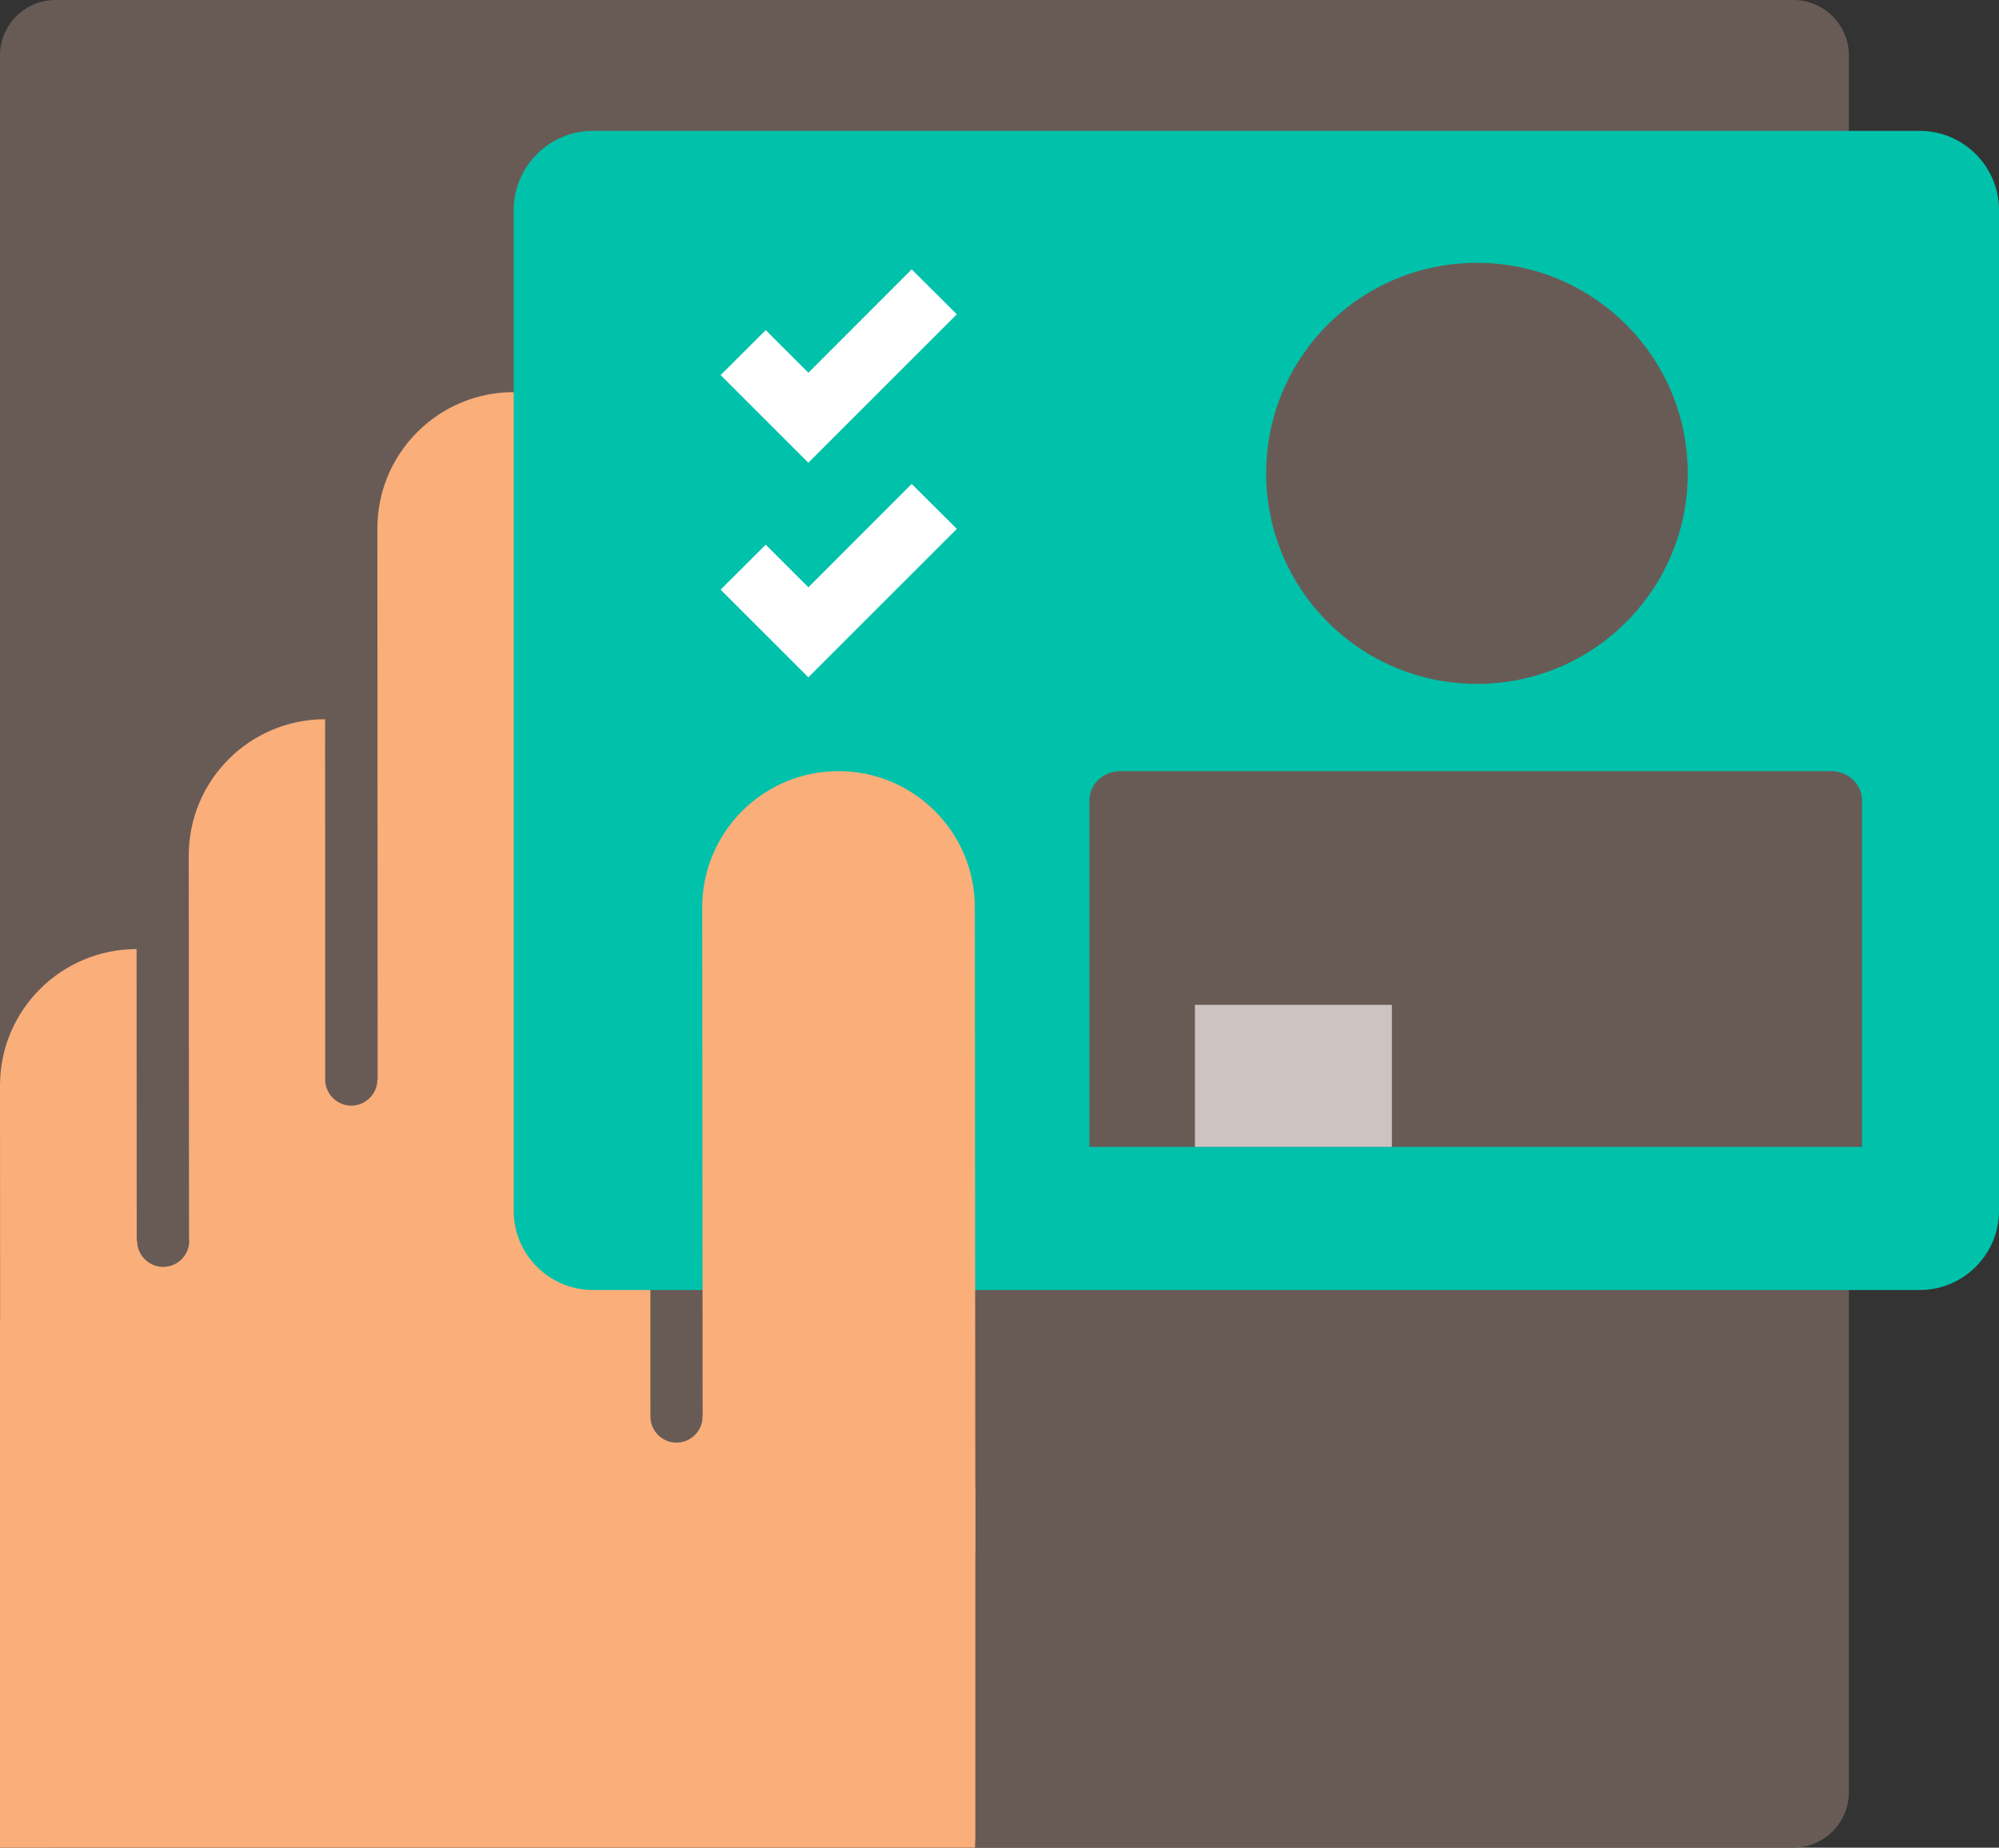 <svg width="66" height="61" viewBox="0 0 66 61" fill="none" xmlns="http://www.w3.org/2000/svg">
<rect x="0" y="0" width="66" height="61" fill="#333333" stroke="none"/>
<g clip-path="url(#clip0)">
<path d="M61.043 59.171C61.043 60.178 60.22 61 59.212 61H1.83C0.823 61 0 60.178 0 59.171V1.829C0 0.822 0.823 0 1.83 0H59.212C60.22 0 61.043 0.822 61.043 1.829V59.171Z" fill="#685B56"/>
<path d="M29.632 46.767H23.197C23.197 47.24 22.81 47.628 22.336 47.628C21.862 47.628 21.475 47.24 21.475 46.767L21.462 17.444C21.462 14.96 19.446 12.946 16.961 12.946C14.476 12.946 12.46 14.96 12.46 17.444L12.469 35.641H12.46C12.46 36.114 12.072 36.502 11.599 36.502C11.125 36.502 10.737 36.114 10.737 35.641C10.737 35.637 10.737 35.633 10.737 35.628L10.733 23.745C8.248 23.745 6.232 25.759 6.232 28.243L6.241 40.888C6.245 40.913 6.249 40.939 6.249 40.965C6.249 41.438 5.862 41.826 5.388 41.826C4.914 41.826 4.527 41.438 4.527 40.965H4.514L4.509 31.333C2.016 31.337 0 33.351 0 35.835L0.004 43.474C0.004 43.509 0 43.543 0 43.573V61H32.19C32.195 60.892 32.199 60.785 32.203 60.677V49.332C32.203 47.925 31.045 46.767 29.632 46.767Z" fill="#FAAE7A"/>
<path d="M66 6.929C66 5.496 64.824 4.321 63.39 4.321H19.571C18.137 4.321 16.961 5.496 16.961 6.929V39.98C16.961 41.413 18.137 42.588 19.571 42.588H63.39C64.824 42.588 66 41.413 66 39.98V6.929Z" fill="#00C1AA"/>
<path d="M61.478 37.862V26.422C61.478 25.893 61.021 25.458 60.457 25.458H36.988C36.424 25.458 35.968 25.893 35.968 26.422V37.862H61.478Z" fill="#685B56"/>
<path d="M55.724 15.628C55.724 11.789 52.606 8.677 48.764 8.677C44.918 8.677 41.804 11.789 41.804 15.628C41.804 19.467 44.922 22.578 48.764 22.578C52.61 22.578 55.724 19.467 55.724 15.628Z" fill="#685B56"/>
<path d="M45.956 33.175H39.452V37.862H45.956V33.175Z" fill="#CDC4C2"/>
<path d="M32.186 29.956L32.203 50.967C32.203 53.451 30.188 55.465 27.702 55.465C25.217 55.465 23.202 53.451 23.202 50.967L23.184 29.956C23.184 27.472 25.2 25.458 27.685 25.458C30.166 25.458 32.186 27.472 32.186 29.956Z" fill="#FAAE7A"/>
<path d="M30.101 8.892L26.69 12.305L25.282 10.898L23.792 12.383L26.69 15.279L26.699 15.266L31.591 10.377L30.101 8.892Z" fill="white"/>
<path d="M31.591 17.461L30.101 15.976L26.69 19.389L25.282 17.982L23.792 19.467L26.69 22.363L26.699 22.351" fill="white"/>
</g>
<defs>
<clipPath id="clip0">
<rect width="66" height="61" fill="white"/>
</clipPath>
</defs>
</svg>
